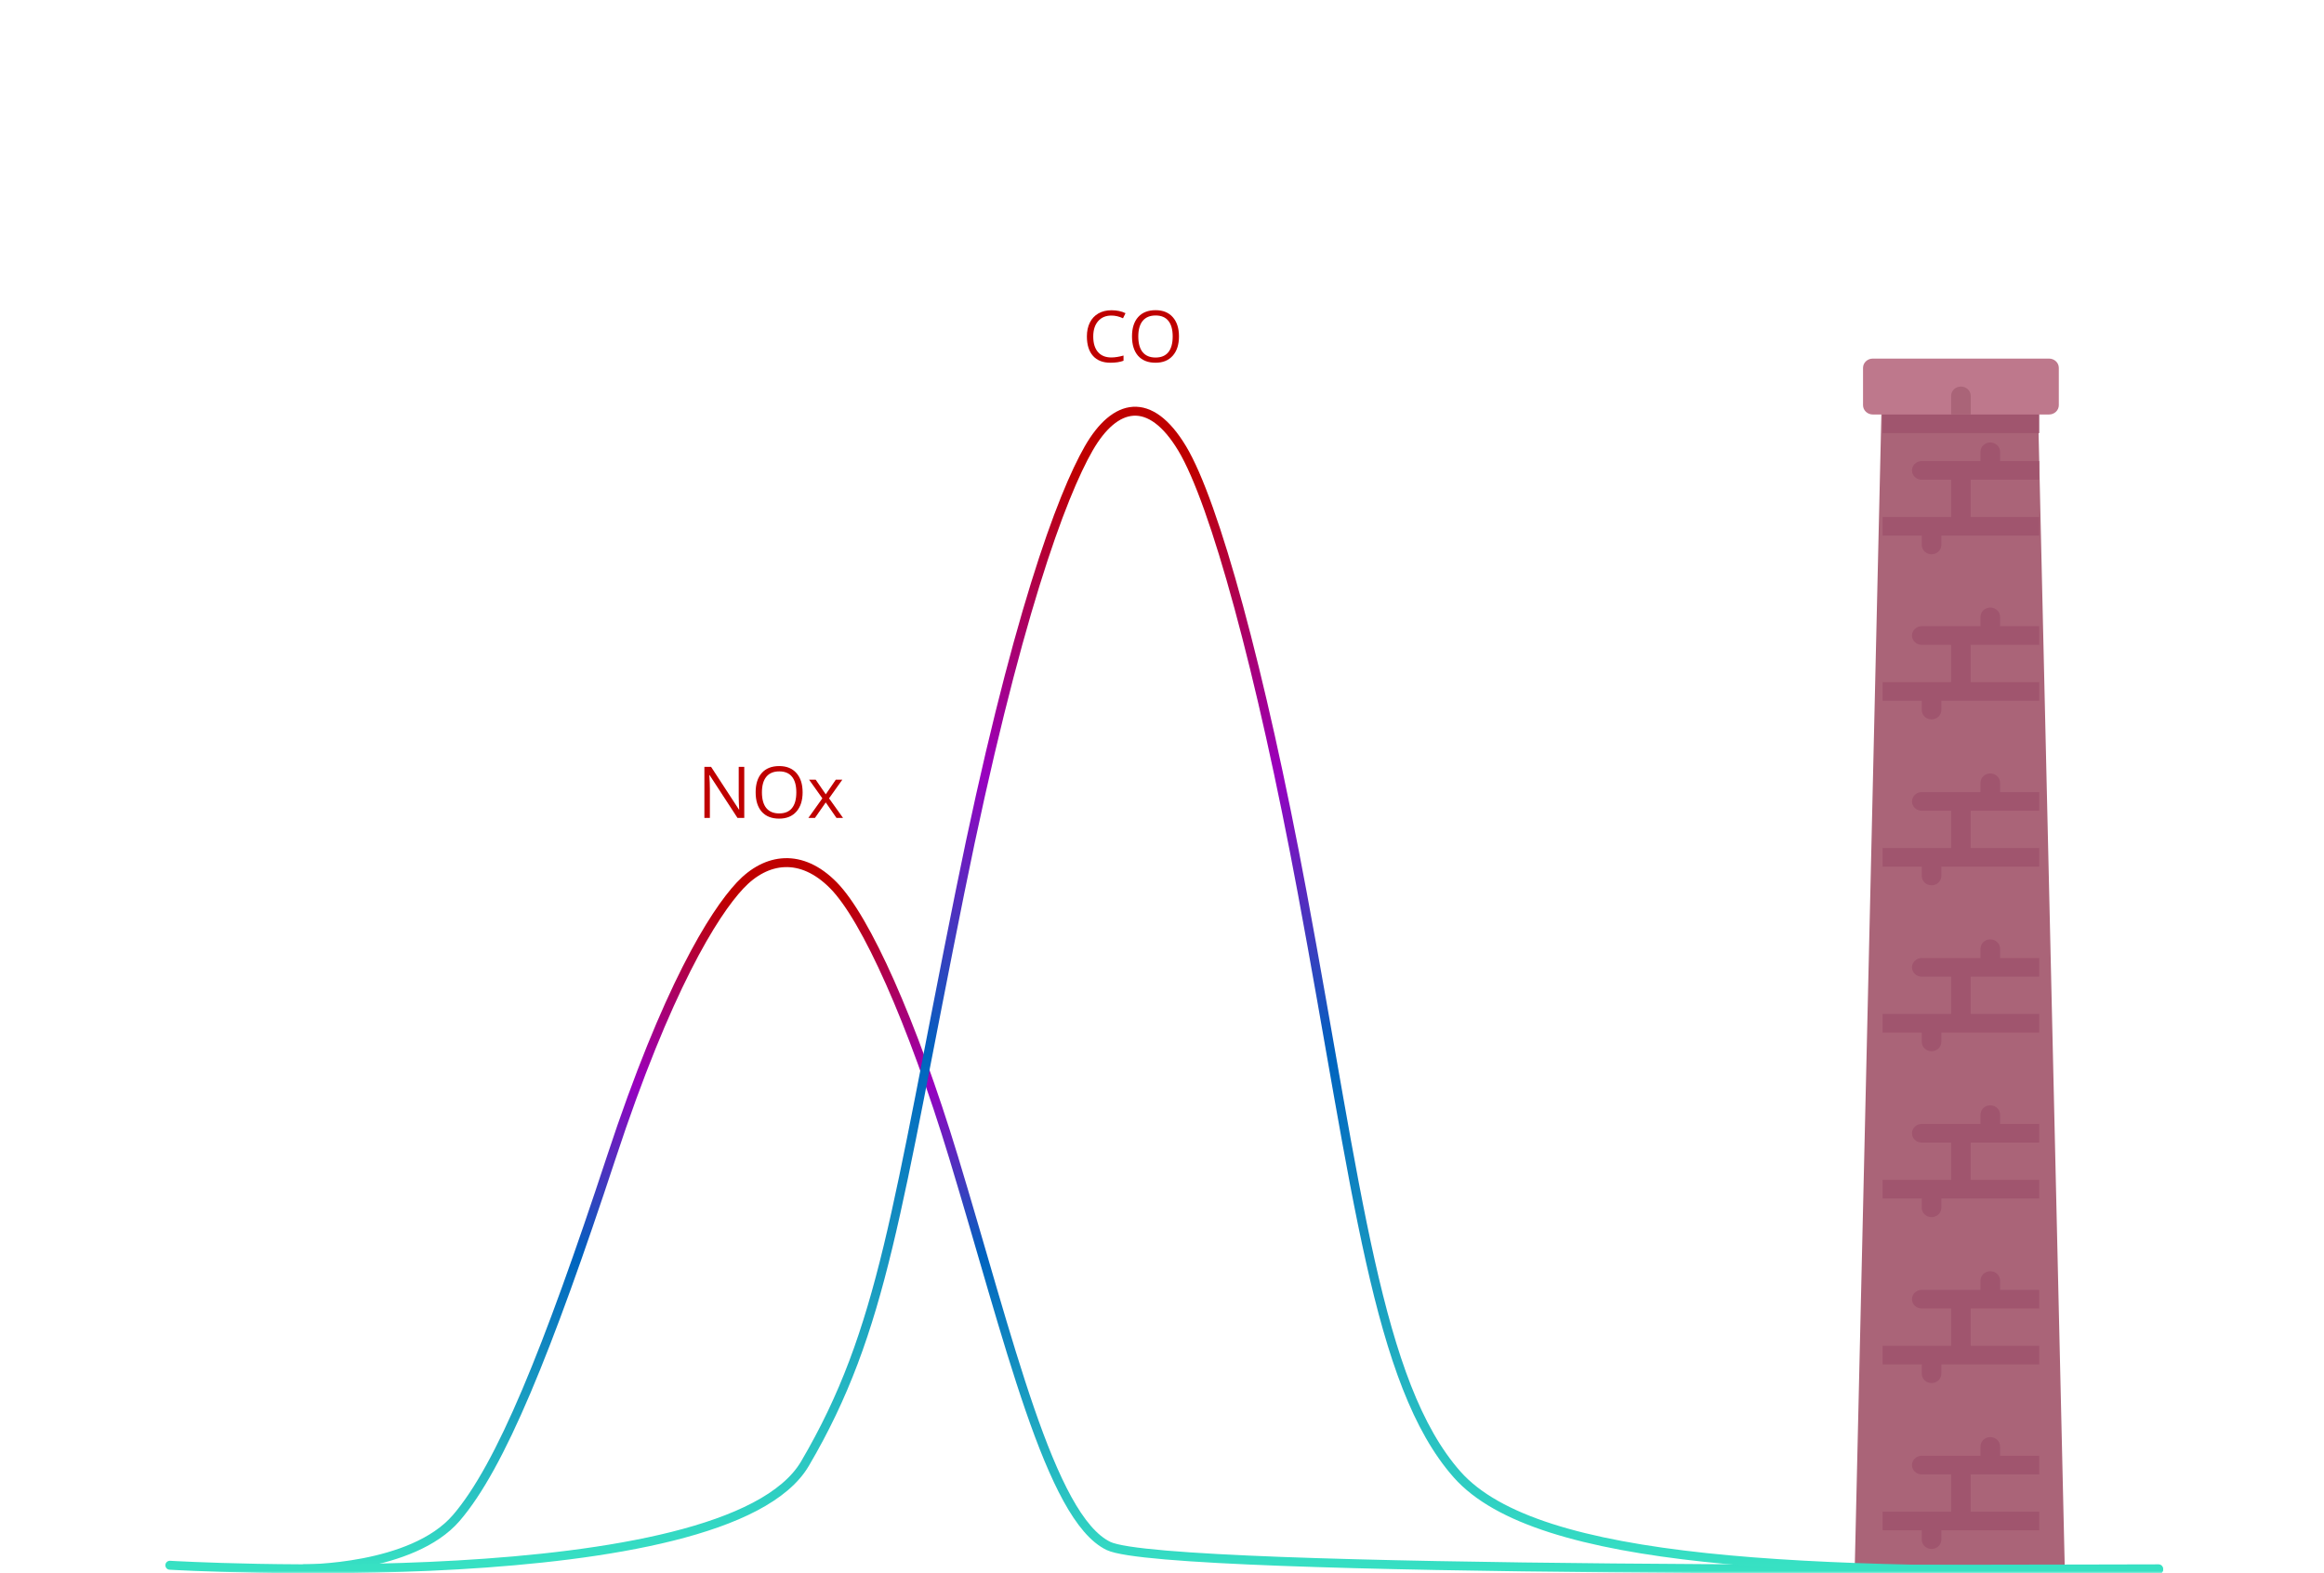 <svg width="520" height="352" viewBox="0 0 520 352" fill="none" xmlns="http://www.w3.org/2000/svg">
<mask id="mask0" mask-type="alpha" maskUnits="userSpaceOnUse" x="0" y="0" width="520" height="352">
<rect width="520" height="352" fill="#C4C4C4"/>
</mask>
<g mask="url(#mask0)">
<path d="M421 91H456L462 351H415L421 91Z" fill="#AA6478"/>
<path d="M421.238 90.653H456.285V96.907H421.238V90.653Z" fill="#A0556E"/>
<path d="M419.047 92.738H458.476C459.685 92.738 460.666 91.804 460.666 90.653V82.313C460.666 81.162 459.685 80.228 458.476 80.228H419.047C417.837 80.228 416.856 81.162 416.856 82.313V90.653C416.856 91.805 417.837 92.738 419.047 92.738Z" fill="#BE788C"/>
<path d="M436.571 115.672V107.332H429.999C428.789 107.332 427.809 106.399 427.809 105.247C427.809 104.096 428.789 103.163 429.999 103.163H443.142V101.078C443.142 99.926 444.122 98.993 445.333 98.993C446.543 98.993 447.523 99.926 447.523 101.078V103.163H456.285V107.332H440.952V115.672H456.285V119.842H434.38V121.927C434.38 123.078 433.401 124.012 432.19 124.012C430.979 124.012 429.999 123.078 429.999 121.927V119.842H421.237V115.672H436.571Z" fill="#A0556E"/>
<path d="M438.761 86.482C439.971 86.482 440.952 87.416 440.952 88.567V92.738H436.571V88.567C436.571 87.416 437.552 86.482 438.761 86.482Z" fill="#AA6478"/>
<path d="M436.571 152.611V144.272H429.999C428.789 144.272 427.809 143.338 427.809 142.187C427.809 141.036 428.789 140.102 429.999 140.102H443.142V138.017C443.142 136.866 444.122 135.932 445.333 135.932C446.543 135.932 447.523 136.866 447.523 138.017V140.102H456.285V144.272H440.952V152.611H456.285V156.781H434.38V158.866C434.38 160.018 433.401 160.951 432.19 160.951C430.979 160.951 429.999 160.018 429.999 158.866V156.781H421.237V152.611H436.571Z" fill="#A0556E"/>
<path d="M436.571 189.733V181.393H429.999C428.789 181.393 427.809 180.459 427.809 179.308C427.809 178.157 428.789 177.223 429.999 177.223H443.142V175.138C443.142 173.987 444.122 173.053 445.333 173.053C446.543 173.053 447.523 173.987 447.523 175.138V177.223H456.285V181.393H440.952V189.733H456.285V193.902H434.38V195.987C434.38 197.139 433.401 198.072 432.19 198.072C430.979 198.072 429.999 197.139 429.999 195.987V193.902H421.237V189.733H436.571Z" fill="#A0556E"/>
<path d="M436.571 226.854V218.514H429.999C428.789 218.514 427.809 217.581 427.809 216.429C427.809 215.278 428.789 214.344 429.999 214.344H443.142V212.259C443.142 211.108 444.122 210.174 445.333 210.174C446.543 210.174 447.523 211.108 447.523 212.259V214.344H456.285V218.514H440.952V226.854H456.285V231.024H434.38V233.109C434.38 234.26 433.401 235.194 432.19 235.194C430.979 235.194 429.999 234.26 429.999 233.109V231.024H421.237V226.854H436.571Z" fill="#A0556E"/>
<path d="M436.571 263.975V255.635H429.999C428.789 255.635 427.809 254.702 427.809 253.55C427.809 252.399 428.789 251.465 429.999 251.465H443.142V249.38C443.142 248.229 444.122 247.295 445.333 247.295C446.543 247.295 447.523 248.229 447.523 249.38V251.465H456.285V255.635H440.952V263.975H456.285V268.145H434.38V270.23C434.38 271.381 433.401 272.315 432.19 272.315C430.979 272.315 429.999 271.381 429.999 270.23V268.145H421.237V263.975H436.571Z" fill="#A0556E"/>
<path d="M436.571 301.096V292.756H429.999C428.789 292.756 427.809 291.823 427.809 290.671C427.809 289.52 428.789 288.586 429.999 288.586H443.142V286.501C443.142 285.35 444.122 284.417 445.333 284.417C446.543 284.417 447.523 285.35 447.523 286.501V288.586H456.285V292.756H440.952V301.096H456.285V305.266H434.38V307.351C434.38 308.502 433.401 309.436 432.19 309.436C430.979 309.436 429.999 308.502 429.999 307.351V305.266H421.237V301.096H436.571Z" fill="#A0556E"/>
<path d="M436.571 338.217V329.877H429.999C428.789 329.877 427.809 328.944 427.809 327.792C427.809 326.641 428.789 325.708 429.999 325.708H443.142V323.623C443.142 322.471 444.122 321.538 445.333 321.538C446.543 321.538 447.523 322.471 447.523 323.623V325.708H456.285V329.877H440.952V338.217H456.285V342.387H434.38V344.472C434.38 345.624 433.401 346.557 432.19 346.557C430.979 346.557 429.999 345.624 429.999 344.472V342.387H421.237V338.217H436.571Z" fill="#A0556E"/>
<path d="M483 351C457.48 351 261.121 352.175 248.034 345.887C234.947 339.599 225.786 299.777 213.354 258.9C204.057 228.335 193.723 205.454 186.525 198.117C179.327 190.779 171.475 191.83 165.586 198.117C159.697 204.404 149.227 221.174 136.794 258.9C122.452 302.421 112.012 328.078 102.113 339.603C92.215 351.127 68 351 68 351" stroke="url(#paint0_linear)" stroke-width="2" stroke-linecap="round" stroke-linejoin="round"/>
<path d="M483 351.202C404 352 344 350.202 326.034 329.9C308.069 309.598 303.786 266.354 291.354 199.606C282.057 149.698 271.723 112.336 264.525 100.355C257.327 88.374 249.475 90.089 243.586 100.356C237.697 110.622 227.227 138.004 214.794 199.606C200.452 270.67 197.801 297.357 180.113 327.468C162.426 357.58 38 350.202 38 350.202" stroke="url(#paint1_linear)" stroke-width="2" stroke-linecap="round" stroke-linejoin="round"/>
<path d="M166.531 183H165.016L158.773 173.414H158.711C158.794 174.539 158.836 175.57 158.836 176.508V183H157.609V171.578H159.109L165.336 181.125H165.398C165.388 180.984 165.365 180.534 165.328 179.773C165.292 179.008 165.279 178.461 165.289 178.133V171.578H166.531V183Z" fill="#BF0000"/>
<path d="M179.586 177.273C179.586 179.102 179.122 180.539 178.195 181.586C177.273 182.633 175.99 183.156 174.344 183.156C172.661 183.156 171.362 182.643 170.445 181.617C169.534 180.586 169.078 179.133 169.078 177.258C169.078 175.398 169.536 173.958 170.453 172.938C171.37 171.911 172.672 171.398 174.359 171.398C176 171.398 177.281 171.919 178.203 172.961C179.125 174.003 179.586 175.44 179.586 177.273ZM170.484 177.273C170.484 178.82 170.812 179.995 171.469 180.797C172.13 181.594 173.089 181.992 174.344 181.992C175.609 181.992 176.565 181.594 177.211 180.797C177.857 180 178.18 178.826 178.18 177.273C178.18 175.737 177.857 174.573 177.211 173.781C176.57 172.984 175.62 172.586 174.359 172.586C173.094 172.586 172.13 172.987 171.469 173.789C170.812 174.586 170.484 175.747 170.484 177.273Z" fill="#BF0000"/>
<path d="M184.008 178.617L181.031 174.438H182.508L184.766 177.719L187.016 174.438H188.477L185.5 178.617L188.633 183H187.164L184.766 179.531L182.344 183H180.875L184.008 178.617Z" fill="#BF0000"/>
<path d="M248.68 70.602C247.424 70.602 246.432 71.021 245.703 71.859C244.979 72.693 244.617 73.836 244.617 75.289C244.617 76.784 244.966 77.94 245.664 78.758C246.367 79.57 247.367 79.977 248.664 79.977C249.461 79.977 250.37 79.833 251.391 79.547V80.711C250.599 81.008 249.622 81.156 248.461 81.156C246.779 81.156 245.479 80.646 244.562 79.625C243.651 78.604 243.195 77.154 243.195 75.273C243.195 74.096 243.414 73.065 243.852 72.18C244.294 71.294 244.93 70.612 245.758 70.133C246.591 69.654 247.57 69.414 248.695 69.414C249.893 69.414 250.94 69.633 251.836 70.07L251.273 71.211C250.409 70.805 249.544 70.602 248.68 70.602Z" fill="#BF0000"/>
<path d="M263.797 75.273C263.797 77.102 263.333 78.539 262.406 79.586C261.484 80.633 260.201 81.156 258.555 81.156C256.872 81.156 255.573 80.643 254.656 79.617C253.745 78.586 253.289 77.133 253.289 75.258C253.289 73.398 253.747 71.958 254.664 70.938C255.581 69.912 256.883 69.398 258.57 69.398C260.211 69.398 261.492 69.919 262.414 70.961C263.336 72.003 263.797 73.44 263.797 75.273ZM254.695 75.273C254.695 76.82 255.023 77.995 255.68 78.797C256.341 79.594 257.299 79.992 258.555 79.992C259.82 79.992 260.776 79.594 261.422 78.797C262.068 78 262.391 76.826 262.391 75.273C262.391 73.737 262.068 72.573 261.422 71.781C260.781 70.984 259.831 70.586 258.57 70.586C257.305 70.586 256.341 70.987 255.68 71.789C255.023 72.586 254.695 73.747 254.695 75.273Z" fill="#BF0000"/>
</g>
<defs>
<linearGradient id="paint0_linear" x1="258.16" y1="351.193" x2="258.16" y2="197.794" gradientUnits="userSpaceOnUse">
<stop stop-color="#37E1C3"/>
<stop offset="0.458" stop-color="#0063BF"/>
<stop offset="0.708" stop-color="#9900BF"/>
<stop offset="0.979" stop-color="#BF0000"/>
</linearGradient>
<linearGradient id="paint1_linear" x1="256.5" y1="350.402" x2="256.5" y2="99.83" gradientUnits="userSpaceOnUse">
<stop stop-color="#37E1C3"/>
<stop offset="0.458" stop-color="#0063BF"/>
<stop offset="0.708" stop-color="#9900BF"/>
<stop offset="0.979" stop-color="#BF0000"/>
</linearGradient>
</defs>
</svg>
